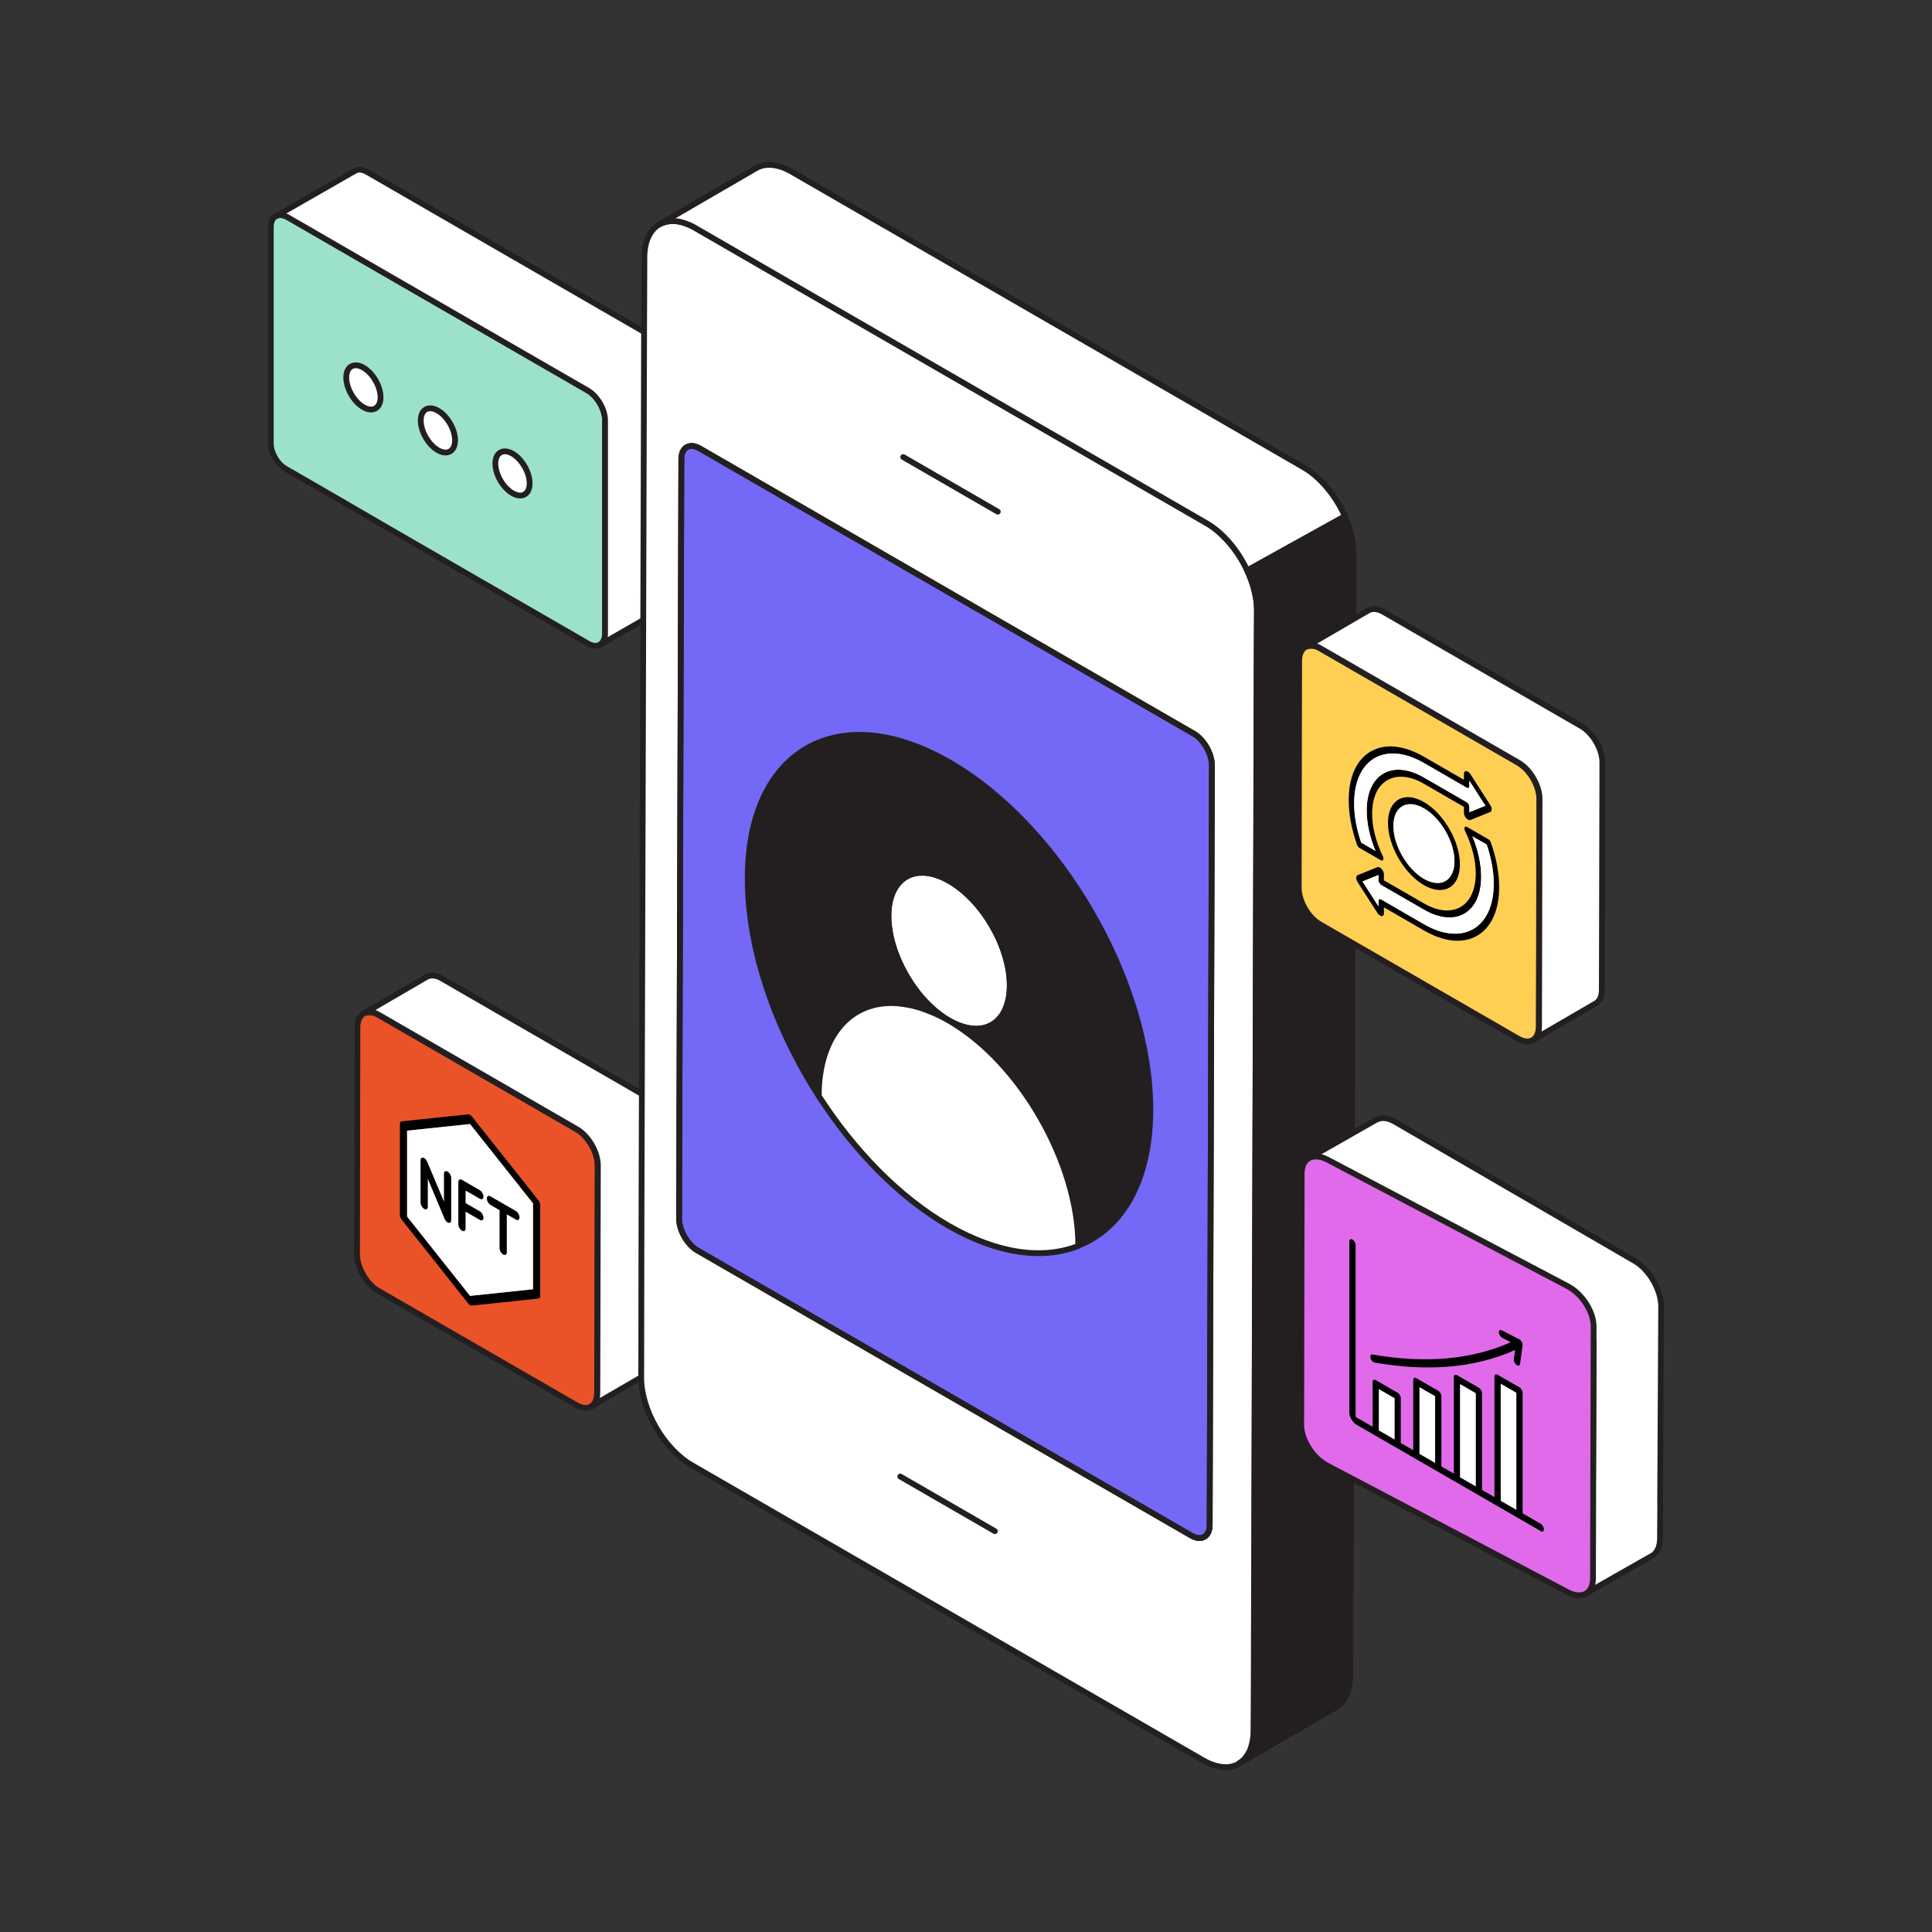 <svg width="250" height="250" viewBox="0 0 250 250" fill="none" xmlns="http://www.w3.org/2000/svg">
<rect x="0" y="0" width="250" height="250" fill="#333333" stroke="none"/>
<path d="M76.551 181.966C76.585 181.949 76.619 181.915 76.654 181.898L76.756 181.795C76.705 181.864 76.619 181.915 76.551 181.966Z" fill="white" stroke="#231F20" stroke-width="0.75" stroke-miterlimit="10" stroke-linecap="round" stroke-linejoin="round"/>
<path d="M46.199 162.284C46.199 164.042 47.428 166.159 48.948 167.029L74.536 181.795C75.321 182.256 76.038 182.29 76.55 181.966C76.585 181.949 76.619 181.915 76.653 181.897L76.755 181.795C76.892 181.659 77.011 181.488 77.079 181.266C77.131 181.163 77.165 181.044 77.182 180.942C77.199 180.873 77.216 180.788 77.233 180.72C77.25 180.566 77.267 180.412 77.267 180.242L77.336 150.846C77.353 149.105 76.106 146.989 74.587 146.118L49.016 131.352C48.794 131.233 48.572 131.13 48.384 131.062C48.043 130.977 47.718 130.96 47.445 131.011C47.377 131.028 47.292 131.045 47.224 131.079C47.206 131.079 47.189 131.096 47.155 131.096C47.155 131.096 47.138 131.113 47.121 131.113C46.592 131.386 46.267 132.001 46.25 132.906L46.199 162.284Z" fill="#EA5328" stroke="#231F20" stroke-width="0.75" stroke-miterlimit="10" stroke-linecap="round" stroke-linejoin="round"/>
<path d="M47.184 131.079C47.218 131.079 47.235 131.062 47.252 131.062C47.32 131.028 47.406 131.011 47.474 130.994C47.747 130.942 48.054 130.959 48.413 131.045C48.617 131.096 48.839 131.216 49.044 131.335L74.616 146.101C76.135 146.971 77.381 149.105 77.364 150.829L77.296 180.225C77.296 180.395 77.279 180.549 77.262 180.703C77.262 180.771 77.245 180.856 77.21 180.924C77.193 181.044 77.159 181.163 77.108 181.249C77.04 181.471 76.903 181.658 76.784 181.778L76.681 181.88L84.619 177.271C85.114 176.998 85.421 176.384 85.421 175.513L85.49 146.118C85.507 144.36 84.26 142.243 82.741 141.372L57.17 126.607C56.402 126.163 55.702 126.129 55.19 126.419L47.184 131.079Z" fill="white" stroke="#231F20" stroke-width="0.75" stroke-miterlimit="10" stroke-linecap="round" stroke-linejoin="round"/>
<g clip-path="url(#clip0_1938_1819)">
<path d="M61.058 144.467C60.913 144.284 60.735 144.181 60.59 144.196L51.976 145.102C51.831 145.117 51.742 145.248 51.742 145.446L51.742 157.204C51.742 157.402 51.831 157.636 51.976 157.818L60.59 168.67C60.662 168.762 60.743 168.833 60.824 168.88C60.905 168.926 60.986 168.948 61.058 168.941L69.672 168.035C69.817 168.02 69.906 167.889 69.906 167.691L69.906 155.933C69.906 155.735 69.817 155.501 69.672 155.319L61.058 144.467ZM68.969 166.831L60.824 167.687L52.678 157.425L52.678 146.306L60.824 145.45L68.969 155.712L68.969 166.831Z" fill="black"/>
<path d="M68.969 166.831L60.824 167.687L52.678 157.425L52.678 146.306L60.824 145.45L68.969 155.712L68.969 166.831Z" fill="white"/>
<path d="M57.918 151.604C57.659 151.455 57.449 151.581 57.449 151.887L57.449 155.498L55.282 150.332C55.168 150.062 54.954 149.846 54.756 149.802C54.558 149.757 54.422 149.894 54.422 150.139L54.422 155.606C54.422 155.912 54.632 156.281 54.89 156.43C55.149 156.579 55.358 156.453 55.358 156.147L55.358 152.536L57.526 157.702C57.779 158.305 58.386 158.446 58.386 157.895L58.386 152.428C58.386 152.122 58.176 151.753 57.918 151.604Z" fill="black"/>
<path d="M63.468 155.915L64.644 156.594L64.644 161.508C64.644 161.814 64.853 162.182 65.112 162.332C65.37 162.481 65.58 162.354 65.58 162.049L65.58 157.135L66.756 157.814C67.014 157.963 67.224 157.836 67.224 157.53C67.224 157.225 67.014 156.856 66.756 156.707L63.468 154.809C63.21 154.659 63 154.786 63 155.092C63 155.397 63.21 155.766 63.468 155.915Z" fill="black"/>
<path d="M59.309 152.96L59.309 158.427C59.309 158.732 59.518 159.101 59.777 159.251C60.035 159.4 60.245 159.273 60.245 158.967L60.245 156.787L62.092 157.854C62.351 158.003 62.56 157.876 62.56 157.571C62.56 157.265 62.351 156.896 62.092 156.747L60.245 155.68L60.245 154.054L62.092 155.12C62.351 155.269 62.56 155.143 62.56 154.837C62.56 154.531 62.351 154.162 62.092 154.013L59.777 152.676C59.518 152.527 59.309 152.654 59.309 152.96Z" fill="black"/>
</g>
<path d="M51.26 68.943L76.063 83.265C76.695 83.624 77.258 83.658 77.651 83.402C78.043 83.163 78.299 82.668 78.299 81.968V54.382C78.299 52.948 77.292 51.224 76.063 50.507L46.309 33.334L45.285 32.737L37.279 28.111C36.665 27.752 36.118 27.718 35.709 27.957C35.299 28.179 35.043 28.674 35.043 29.391V57.404C35.043 58.599 35.879 60.032 36.904 60.63L41.257 63.139L51.26 68.943Z" fill="#9CE2C8" stroke="#231F20" stroke-width="0.75" stroke-miterlimit="10" stroke-linecap="round" stroke-linejoin="round"/>
<path d="M64.098 59.981C64.098 61.398 65.088 63.105 66.317 63.822C67.546 64.522 68.536 63.958 68.536 62.542C68.536 61.125 67.546 59.418 66.317 58.701C65.088 58.001 64.098 58.581 64.098 59.981Z" fill="white" stroke="#231F20" stroke-width="0.75" stroke-miterlimit="10" stroke-linecap="round" stroke-linejoin="round"/>
<path d="M54.445 54.416C54.445 55.833 55.435 57.54 56.664 58.257C57.894 58.957 58.884 58.394 58.884 56.977C58.884 55.56 57.894 53.853 56.664 53.136C55.435 52.436 54.445 52.999 54.445 54.416Z" fill="white" stroke="#231F20" stroke-width="0.75" stroke-miterlimit="10" stroke-linecap="round" stroke-linejoin="round"/>
<path d="M44.805 48.851C44.805 50.268 45.795 51.975 47.024 52.692C48.253 53.392 49.243 52.829 49.243 51.412C49.243 49.995 48.253 48.288 47.024 47.571C45.795 46.871 44.805 47.434 44.805 48.851Z" fill="white" stroke="#231F20" stroke-width="0.75" stroke-miterlimit="10" stroke-linecap="round" stroke-linejoin="round"/>
<path d="M35.688 27.974C36.097 27.752 36.643 27.787 37.275 28.145L45.281 32.771L46.305 33.368L76.059 50.541C77.288 51.258 78.295 52.982 78.295 54.416V82.002C78.295 82.702 78.056 83.197 77.646 83.436V83.453L82.716 80.534L87.803 77.598L87.923 77.529C88.316 77.291 88.537 76.796 88.537 76.096V48.527C88.537 47.093 87.53 45.369 86.301 44.652L47.517 22.256C46.92 21.914 46.373 21.863 45.981 22.085L45.793 22.187L35.688 27.974Z" fill="white" stroke="#231F20" stroke-width="0.75" stroke-miterlimit="10" stroke-linecap="round" stroke-linejoin="round"/>
<path d="M82.973 178.262C82.956 182.427 85.892 187.48 89.494 189.579L155.658 227.766C157.519 228.841 159.192 228.927 160.387 228.175C160.489 228.107 160.592 228.039 160.694 227.971C160.797 227.885 160.865 227.8 160.967 227.732C161.053 227.646 161.138 227.561 161.206 227.459C161.377 227.254 161.513 227.032 161.633 226.793C161.684 226.69 161.735 226.571 161.804 226.451C161.804 226.417 161.821 226.4 161.838 226.366C161.906 226.195 161.974 225.973 162.008 225.769C162.043 225.666 162.077 225.564 162.094 225.461C162.128 225.291 162.162 225.12 162.179 224.932C162.196 224.83 162.213 224.744 162.213 224.642C162.23 224.454 162.248 224.249 162.248 224.027L162.265 220.955L162.316 203.423L162.35 186.319L162.452 148.081V147.757L162.486 137.173L162.589 99.602V98.577L162.623 87.089L162.64 82.514L162.657 78.998C162.674 74.832 159.738 69.779 156.136 67.697L141.319 59.145L129.063 52.078L109.79 40.948L107.656 39.719L89.972 29.494C89.716 29.34 89.442 29.22 89.203 29.101C89.203 29.101 89.203 29.101 89.186 29.101C88.264 28.691 87.394 28.538 86.626 28.623C86.506 28.64 86.387 28.657 86.25 28.691C86.148 28.708 86.062 28.725 85.96 28.776C85.721 28.828 85.499 28.93 85.294 29.05C84.133 29.732 83.4 31.183 83.382 33.249L83.348 42.04L83.314 53.853L83.007 157.641L82.973 178.262Z" fill="white" stroke="#231F20" stroke-width="0.75" stroke-miterlimit="10" stroke-linecap="round" stroke-linejoin="round"/>
<path d="M156.532 197.329C156.532 198.849 155.457 199.463 154.142 198.695L90.248 161.806C88.933 161.055 87.875 159.194 87.875 157.692L88.165 59.401C88.165 57.882 89.241 57.267 90.555 58.035L154.449 94.924C155.764 95.675 156.822 97.536 156.822 99.038L156.532 197.329Z" fill="#7369F6" stroke="#231F20" stroke-width="0.75" stroke-miterlimit="10" stroke-linecap="round" stroke-linejoin="round"/>
<path d="M156.532 197.329C156.532 198.849 155.457 199.463 154.142 198.695L90.248 161.806C88.933 161.055 87.875 159.194 87.875 157.692L88.165 59.401C88.165 57.882 89.241 57.267 90.555 58.035L154.449 94.924C155.764 95.675 156.822 97.536 156.822 99.038L156.532 197.329Z" stroke="#231F20" stroke-width="0.75" stroke-miterlimit="10" stroke-linecap="round" stroke-linejoin="round"/>
<path d="M174.03 66.792L161.381 73.808C160.203 71.265 158.274 68.943 156.123 67.697L141.306 59.145L129.05 52.078L109.777 40.948L107.643 39.719L89.959 29.494C89.703 29.34 89.429 29.203 89.19 29.101C89.19 29.101 89.19 29.101 89.173 29.101C88.251 28.691 87.381 28.538 86.613 28.623C86.493 28.64 86.374 28.657 86.237 28.691C86.135 28.708 86.049 28.725 85.947 28.776C85.708 28.828 85.486 28.93 85.281 29.05L97.811 21.778C99.006 21.078 100.662 21.18 102.471 22.239L168.636 60.442C170.872 61.722 172.835 64.146 174.03 66.792Z" fill="white" stroke="#231F20" stroke-width="0.75" stroke-miterlimit="10" stroke-linecap="round" stroke-linejoin="round"/>
<path d="M175.155 71.725L175.103 92.347L163.103 99.328L162.574 99.636V98.611L162.608 87.123L162.625 82.548L162.642 79.032C162.642 77.359 162.181 75.549 161.379 73.842L174.028 66.826C174.745 68.431 175.155 70.155 175.155 71.725Z" fill="#231F20" stroke="#231F20" stroke-width="0.75" stroke-miterlimit="10" stroke-linecap="round" stroke-linejoin="round"/>
<path d="M160.297 228.227L172.827 220.955C174.004 220.272 174.738 218.804 174.738 216.755L174.755 213.666L174.807 196.134L162.277 203.406L162.226 220.938L162.209 224.01C162.209 224.232 162.192 224.437 162.175 224.625C162.175 224.727 162.158 224.813 162.14 224.915C162.123 225.086 162.106 225.273 162.055 225.444C162.038 225.547 162.021 225.666 161.97 225.751C161.936 225.956 161.867 226.161 161.799 226.349C161.782 226.383 161.765 226.4 161.765 226.434C161.714 226.554 161.663 226.673 161.594 226.776C161.475 227.015 161.338 227.237 161.167 227.441C161.082 227.544 160.997 227.629 160.928 227.714C160.826 227.8 160.758 227.885 160.655 227.954C160.553 228.022 160.468 228.09 160.348 228.158C160.348 228.192 160.331 228.21 160.297 228.227Z" fill="#231F20" stroke="#231F20" stroke-width="0.75" stroke-miterlimit="10" stroke-linecap="round" stroke-linejoin="round"/>
<path d="M162.281 203.406L174.811 196.134L175.101 92.329L163.101 99.311L162.571 99.618L162.469 137.173L162.435 147.757V148.064L162.332 186.302L162.281 203.406Z" fill="#231F20" stroke="#231F20" stroke-width="0.75" stroke-miterlimit="10" stroke-linecap="round" stroke-linejoin="round"/>
<path d="M118.922 130.345C119.468 130.516 120.031 130.721 120.595 130.96C120.031 130.721 119.468 130.533 118.922 130.345Z" fill="white" stroke="#231F20" stroke-width="0.75" stroke-miterlimit="10" stroke-linecap="round" stroke-linejoin="round"/>
<path d="M106.004 140.451C106.465 133.708 110.186 129.799 115.393 129.799C115.632 129.799 115.905 129.816 116.144 129.833C116.195 129.833 116.246 129.833 116.314 129.85C116.57 129.884 116.844 129.901 117.1 129.953C117.39 129.987 117.68 130.055 117.97 130.106C117.748 130.072 117.526 130.004 117.304 129.987C117.083 129.935 116.861 129.901 116.656 129.884C110.715 129.099 106.431 133.059 106.004 140.451Z" fill="white" stroke="#231F20" stroke-width="0.75" stroke-miterlimit="10" stroke-linecap="round" stroke-linejoin="round"/>
<path d="M114.973 118.498C114.956 123.5 118.455 129.56 122.808 132.069C127.144 134.562 130.66 132.564 130.677 127.563C130.712 122.595 127.195 116.518 122.859 114.026C118.523 111.517 114.99 113.531 114.973 118.498Z" fill="white" stroke="#231F20" stroke-width="0.75" stroke-miterlimit="10" stroke-linecap="round" stroke-linejoin="round"/>
<path d="M106.012 140.451C106.473 133.708 110.194 129.799 115.4 129.799C115.639 129.799 115.913 129.816 116.152 129.833C116.203 129.833 116.254 129.833 116.322 129.85C116.425 129.867 116.544 129.867 116.664 129.884C110.723 129.099 106.438 133.059 106.012 140.451ZM117.312 129.97C117.09 129.918 116.868 129.884 116.664 129.867C116.8 129.884 116.954 129.901 117.107 129.935C117.176 129.935 117.244 129.953 117.312 129.97Z" fill="white" stroke="#231F20" stroke-width="0.75" stroke-miterlimit="10" stroke-linecap="round" stroke-linejoin="round"/>
<path d="M105.955 141.834V141.663C105.955 141.253 105.972 140.843 105.989 140.434C106.433 133.042 110.718 129.082 116.641 129.85C116.846 129.867 117.068 129.884 117.29 129.953C117.512 129.987 117.734 130.038 117.956 130.072C118.263 130.157 118.587 130.243 118.912 130.328C119.458 130.499 120.021 130.704 120.584 130.943C121.301 131.25 122.035 131.608 122.786 132.035C118.451 129.526 114.951 123.466 114.951 118.464C114.968 113.497 118.502 111.465 122.838 113.992C127.174 116.484 130.673 122.561 130.656 127.529C130.639 132.53 127.122 134.527 122.786 132.035C132.073 137.395 139.55 150.539 139.532 161.191C145.2 158.972 148.836 152.827 148.853 143.643C148.887 127.119 137.262 106.976 122.889 98.663C108.499 90.349 96.805 97.041 96.754 113.565C96.72 122.783 100.305 133.076 105.955 141.834Z" fill="#231F20" stroke="#231F20" stroke-width="0.75" stroke-miterlimit="10" stroke-linecap="round" stroke-linejoin="round"/>
<path d="M105.953 141.663V141.834C110.477 148.849 116.315 154.892 122.716 158.597C129.118 162.284 134.973 163.018 139.531 161.225C139.565 150.574 132.071 137.429 122.784 132.069C122.05 131.643 121.299 131.267 120.582 130.977C120.019 130.738 119.456 130.533 118.91 130.362C118.585 130.26 118.261 130.192 117.954 130.106C117.663 130.055 117.373 130.004 117.083 129.953C116.827 129.918 116.554 129.884 116.298 129.85C116.247 129.833 116.195 129.833 116.127 129.833C115.888 129.816 115.615 129.799 115.376 129.799C110.152 129.782 106.448 133.708 105.987 140.451C105.97 140.843 105.953 141.253 105.953 141.663Z" fill="white" stroke="#231F20" stroke-width="0.75" stroke-miterlimit="10" stroke-linecap="round" stroke-linejoin="round"/>
<path d="M116.496 191.065L128.736 198.132" stroke="#231F20" stroke-width="0.75" stroke-miterlimit="10" stroke-linecap="round" stroke-linejoin="round"/>
<path d="M116.875 59.145L129.114 66.212" stroke="#231F20" stroke-width="0.75" stroke-miterlimit="10" stroke-linecap="round" stroke-linejoin="round"/>
<path d="M168.164 177.289L168.284 152.11C168.301 150.949 168.727 150.164 169.393 149.84L169.427 149.822C170.042 149.532 170.861 149.618 171.749 150.13L202.783 168.156C204.695 169.249 206.231 171.929 206.214 174.114L206.094 198.046L206.077 199.685" stroke="#231F20" stroke-width="0.75" stroke-miterlimit="10" stroke-linecap="round" stroke-linejoin="round"/>
<path d="M205.236 206.189L205.082 206.275" stroke="#231F20" stroke-width="0.75" stroke-miterlimit="10" stroke-linecap="round" stroke-linejoin="round"/>
<path d="M169.43 149.823C170.044 149.532 170.864 149.618 171.751 150.13L202.785 168.156C204.697 169.249 206.233 171.929 206.216 174.114L206.097 198.046L206.08 199.685V199.702L206.046 204.106C206.029 205.079 205.738 205.779 205.243 206.172L213.642 201.392C213.744 201.358 213.83 201.307 213.915 201.238C214.444 200.846 214.786 200.146 214.803 199.122L214.837 194.718L214.82 194.701L214.956 169.129C214.973 166.944 213.437 164.264 211.542 163.172L180.491 145.145C179.57 144.616 178.733 144.548 178.118 144.889V144.872L169.43 149.823Z" fill="white" stroke="#231F20" stroke-width="0.75" stroke-miterlimit="10" stroke-linecap="round" stroke-linejoin="round"/>
<path d="M168.375 184.368C168.375 186.318 169.869 188.665 171.715 189.631L202.812 206.005C203.767 206.516 204.638 206.554 205.26 206.194C205.302 206.175 205.343 206.137 205.385 206.118L205.509 206.005C205.654 205.872 205.82 205.664 205.903 205.418C205.966 205.304 206.007 205.172 206.028 205.058C206.049 204.983 206.069 204.888 206.09 204.812C206.111 204.642 206.132 204.472 206.132 204.282L206.215 171.685C206.235 169.755 204.721 167.407 202.875 166.442L171.798 150.068C171.528 149.935 171.259 149.822 171.03 149.746C170.615 149.651 170.221 149.632 169.889 149.689C169.806 149.708 169.703 149.727 169.62 149.765C169.599 149.765 169.578 149.784 169.537 149.784C169.537 149.784 169.516 149.803 169.495 149.803C168.852 150.106 168.458 150.787 168.437 151.79L168.375 184.368Z" fill="#E06AE9" stroke="#231F20" stroke-width="0.75" stroke-miterlimit="10" stroke-linecap="round" stroke-linejoin="round"/>
<path d="M198.402 134.562C198.437 134.545 198.471 134.511 198.505 134.494L198.608 134.391C198.539 134.442 198.471 134.511 198.402 134.562Z" fill="white" stroke="#231F20" stroke-width="0.75" stroke-miterlimit="10" stroke-linecap="round" stroke-linejoin="round"/>
<path d="M168.055 114.862C168.055 116.621 169.284 118.737 170.803 119.608L196.392 134.374C197.177 134.835 197.894 134.869 198.406 134.545C198.44 134.528 198.474 134.493 198.508 134.476L198.611 134.374C198.73 134.254 198.867 134.067 198.935 133.845C198.986 133.742 199.02 133.623 199.037 133.52C199.054 133.452 199.072 133.367 199.089 133.298C199.106 133.145 199.123 132.991 199.123 132.82L199.191 103.425C199.208 101.684 197.962 99.567 196.443 98.697L170.871 83.931C170.649 83.811 170.427 83.709 170.24 83.641C169.898 83.555 169.574 83.538 169.301 83.59C169.233 83.607 169.147 83.624 169.079 83.658C169.062 83.658 169.045 83.675 169.011 83.675C169.011 83.675 168.994 83.692 168.977 83.692C168.447 83.965 168.123 84.58 168.106 85.484L168.055 114.862Z" fill="#FFCF53" stroke="#231F20" stroke-width="0.75" stroke-miterlimit="10" stroke-linecap="round" stroke-linejoin="round"/>
<path d="M169.039 83.658C169.073 83.658 169.09 83.641 169.107 83.641C169.176 83.607 169.261 83.59 169.329 83.573C169.602 83.521 169.91 83.538 170.268 83.624C170.473 83.675 170.695 83.794 170.9 83.914L196.471 98.68C197.99 99.55 199.237 101.684 199.219 103.408L199.151 132.804C199.151 132.974 199.134 133.128 199.117 133.281C199.117 133.35 199.1 133.435 199.066 133.503C199.049 133.623 199.015 133.742 198.963 133.828C198.895 134.05 198.759 134.237 198.639 134.357L198.537 134.459L206.474 129.85C206.969 129.577 207.277 128.963 207.277 128.092L207.345 98.697C207.362 96.939 206.116 94.822 204.597 93.951L179.025 79.186C178.257 78.742 177.557 78.707 177.045 78.998L169.039 83.658Z" fill="white" stroke="#231F20" stroke-width="0.75" stroke-miterlimit="10" stroke-linecap="round" stroke-linejoin="round"/>
<g clip-path="url(#clip1_1938_1819)">
<path d="M184.257 103.785C186.824 105.267 188.912 108.883 188.912 111.847C188.912 114.811 186.824 116.016 184.257 114.534C181.691 113.053 179.603 109.436 179.603 106.472C179.603 103.509 181.691 102.303 184.257 103.785ZM184.257 104.598C182.079 103.34 180.306 104.363 180.306 106.879C180.306 109.394 182.079 112.464 184.257 113.722C186.436 114.98 188.208 113.956 188.208 111.441C188.208 108.925 186.436 105.855 184.257 104.598ZM175.606 109.32C174.898 107.33 174.523 105.331 174.523 103.54C174.523 100.538 175.536 98.3 177.374 97.238C179.213 96.177 181.657 96.419 184.257 97.92L189.434 100.909L189.434 100.144C189.434 99.912 189.547 99.773 189.73 99.781C189.912 99.789 190.121 99.942 190.274 100.18L192.838 104.175C192.954 104.356 193.018 104.552 193.018 104.728C193.018 104.903 192.954 105.026 192.838 105.073L190.274 106.106C190.121 106.168 189.912 106.081 189.73 105.878C189.547 105.675 189.434 105.405 189.434 105.173L189.434 104.408L184.257 101.419C180.561 99.285 177.554 101.021 177.554 105.29C177.554 107.014 178.034 108.924 178.944 110.813C179.026 110.983 179.041 111.157 178.981 111.262C178.922 111.366 178.8 111.384 178.666 111.306L175.918 109.72C175.787 109.644 175.666 109.49 175.606 109.32ZM175.227 103.946C175.227 105.549 175.532 107.259 176.135 109.033L177.99 110.104C177.242 108.309 176.85 106.52 176.85 104.883C176.85 100.167 180.173 98.248 184.257 100.607L189.786 103.798C189.98 103.911 190.137 104.183 190.137 104.408L190.137 105.096L192.209 104.261L190.137 101.034L190.137 101.721C190.137 101.946 189.98 102.037 189.786 101.925L184.257 98.733C179.278 95.858 175.227 98.197 175.227 103.946ZM193.991 114.78C193.991 117.782 192.978 120.02 191.14 121.081C189.302 122.143 186.857 121.9 184.257 120.399L179.081 117.411L179.081 118.175C179.081 118.407 178.967 118.547 178.785 118.539C178.715 118.536 178.642 118.512 178.569 118.47C178.451 118.402 178.335 118.287 178.24 118.139L175.676 114.144C175.56 113.964 175.496 113.767 175.496 113.592C175.496 113.416 175.56 113.293 175.676 113.247L178.24 112.213C178.394 112.151 178.602 112.239 178.785 112.442C178.967 112.644 179.081 112.915 179.081 113.147L179.081 113.912L184.257 116.9C187.954 119.034 190.961 117.298 190.961 113.03C190.961 111.305 190.48 109.395 189.57 107.507C189.488 107.337 189.474 107.163 189.533 107.058C189.592 106.953 189.715 106.936 189.849 107.013L192.596 108.6C192.728 108.676 192.848 108.83 192.909 109C193.617 110.99 193.991 112.988 193.991 114.78ZM193.287 114.373C193.287 112.77 192.982 111.061 192.379 109.287L190.524 108.216C191.272 110.011 191.664 111.799 191.664 113.436C191.664 118.153 188.342 120.071 184.257 117.713L178.729 114.521C178.534 114.409 178.377 114.136 178.377 113.912L178.377 113.224L176.305 114.059L178.377 117.286L178.377 116.598C178.377 116.49 178.414 116.408 178.48 116.37C178.546 116.332 178.635 116.341 178.729 116.395L184.257 119.587C189.236 122.462 193.287 120.123 193.287 114.373Z" fill="black"/>
<path d="M184.257 104.598C182.079 103.34 180.306 104.363 180.306 106.879C180.306 109.394 182.079 112.464 184.257 113.722C186.436 114.98 188.208 113.956 188.208 111.441C188.208 108.925 186.436 105.855 184.257 104.598Z" fill="white"/>
<path d="M175.227 103.946C175.227 105.549 175.532 107.259 176.135 109.033L177.99 110.104C177.242 108.309 176.85 106.52 176.85 104.883C176.85 100.167 180.173 98.248 184.257 100.607L189.786 103.798C189.98 103.911 190.137 104.183 190.137 104.408L190.137 105.096L192.209 104.261L190.137 101.034L190.137 101.721C190.137 101.946 189.98 102.037 189.786 101.925L184.257 98.733C179.278 95.858 175.227 98.197 175.227 103.946Z" fill="white"/>
<path d="M193.287 114.373C193.287 112.77 192.982 111.061 192.379 109.287L190.524 108.216C191.272 110.011 191.664 111.799 191.664 113.436C191.664 118.153 188.342 120.071 184.257 117.713L178.729 114.521C178.534 114.409 178.377 114.136 178.377 113.912L178.377 113.224L176.305 114.059L178.377 117.286L178.377 116.598C178.377 116.49 178.414 116.408 178.48 116.37C178.546 116.332 178.635 116.341 178.729 116.395L184.257 119.587C189.236 122.462 193.287 120.123 193.287 114.373Z" fill="white"/>
</g>
<g clip-path="url(#clip2_1938_1819)">
<path d="M193.95 172.414C193.938 172.149 194.109 172.027 194.333 172.142L196.596 173.307C196.718 173.37 196.836 173.493 196.918 173.645C197 173.796 197.038 173.958 197.02 174.087L196.694 176.489C196.664 176.705 196.491 176.773 196.292 176.658C196.273 176.647 196.253 176.634 196.233 176.619C196.011 176.454 195.858 176.127 195.89 175.89L196.054 174.686C193.419 175.867 190.51 176.594 187.395 176.845C184.449 177.083 181.241 176.904 177.861 176.311C177.816 176.304 177.771 176.286 177.727 176.26C177.559 176.163 177.402 175.952 177.344 175.724C177.27 175.437 177.382 175.235 177.594 175.272C184.44 176.471 190.458 175.935 195.499 173.681L194.377 173.104C194.153 172.987 193.962 172.68 193.95 172.414ZM199.774 197.884C199.774 198.143 199.593 198.248 199.368 198.118L175.519 184.349C175.015 184.058 174.605 183.348 174.605 182.767L174.605 160.633C174.605 160.374 174.787 160.27 175.011 160.399C175.236 160.528 175.417 160.843 175.417 161.102L175.417 183.235C175.417 183.299 175.464 183.379 175.519 183.411L177.619 184.624L177.619 178.824C177.619 178.565 177.801 178.46 178.025 178.589L180.855 180.223C181.079 180.353 181.261 180.667 181.261 180.926L181.261 186.726L182.874 187.657L182.874 178.573C182.874 178.314 183.055 178.209 183.279 178.339L186.109 179.972C186.334 180.102 186.515 180.417 186.515 180.676L186.515 189.76L188.128 190.691L188.128 178.177C188.128 177.918 188.31 177.813 188.534 177.943L191.364 179.577C191.588 179.706 191.77 180.021 191.77 180.28L191.77 192.794L193.383 193.725L193.383 178.126C193.383 177.867 193.564 177.762 193.789 177.891L196.618 179.525C196.843 179.654 197.024 179.969 197.024 180.228L197.024 195.827L199.368 197.181C199.593 197.31 199.774 197.625 199.774 197.884ZM194.195 194.194L196.212 195.359L196.212 180.228L194.195 179.063L194.195 194.194ZM188.94 191.16L190.958 192.325L190.958 180.28L188.94 179.115L188.94 191.16ZM183.685 188.126L185.703 189.291L185.703 180.676L183.685 179.51L183.685 188.126ZM178.431 185.092L180.449 186.257L180.449 180.926L178.431 179.761L178.431 185.092Z" fill="black"/>
<path d="M178.431 185.092L180.449 186.257L180.449 180.926L178.431 179.761L178.431 185.092Z" fill="white"/>
<path d="M183.685 188.126L185.703 189.291L185.703 180.676L183.685 179.51L183.685 188.126Z" fill="white"/>
<path d="M188.94 191.16L190.958 192.325L190.958 180.28L188.94 179.115L188.94 191.16Z" fill="white"/>
<path d="M194.195 194.194L196.212 195.359L196.212 180.228L194.195 179.063L194.195 194.194Z" fill="white"/>
</g>
<defs>
<clipPath id="clip0_1938_1819">
<rect width="25" height="26" fill="white" transform="matrix(0.866 0.5 -2.20305e-08 1 50 137.318)"/>
</clipPath>
<clipPath id="clip1_1938_1819">
<rect width="26" height="26" fill="white" transform="matrix(0.866 0.5 -2.20305e-08 1 173 89.66)"/>
</clipPath>
<clipPath id="clip2_1938_1819">
<rect width="30" height="30" fill="white" transform="matrix(0.866 0.5 -2.20305e-08 1 174.199 154.056)"/>
</clipPath>
</defs>
</svg>
